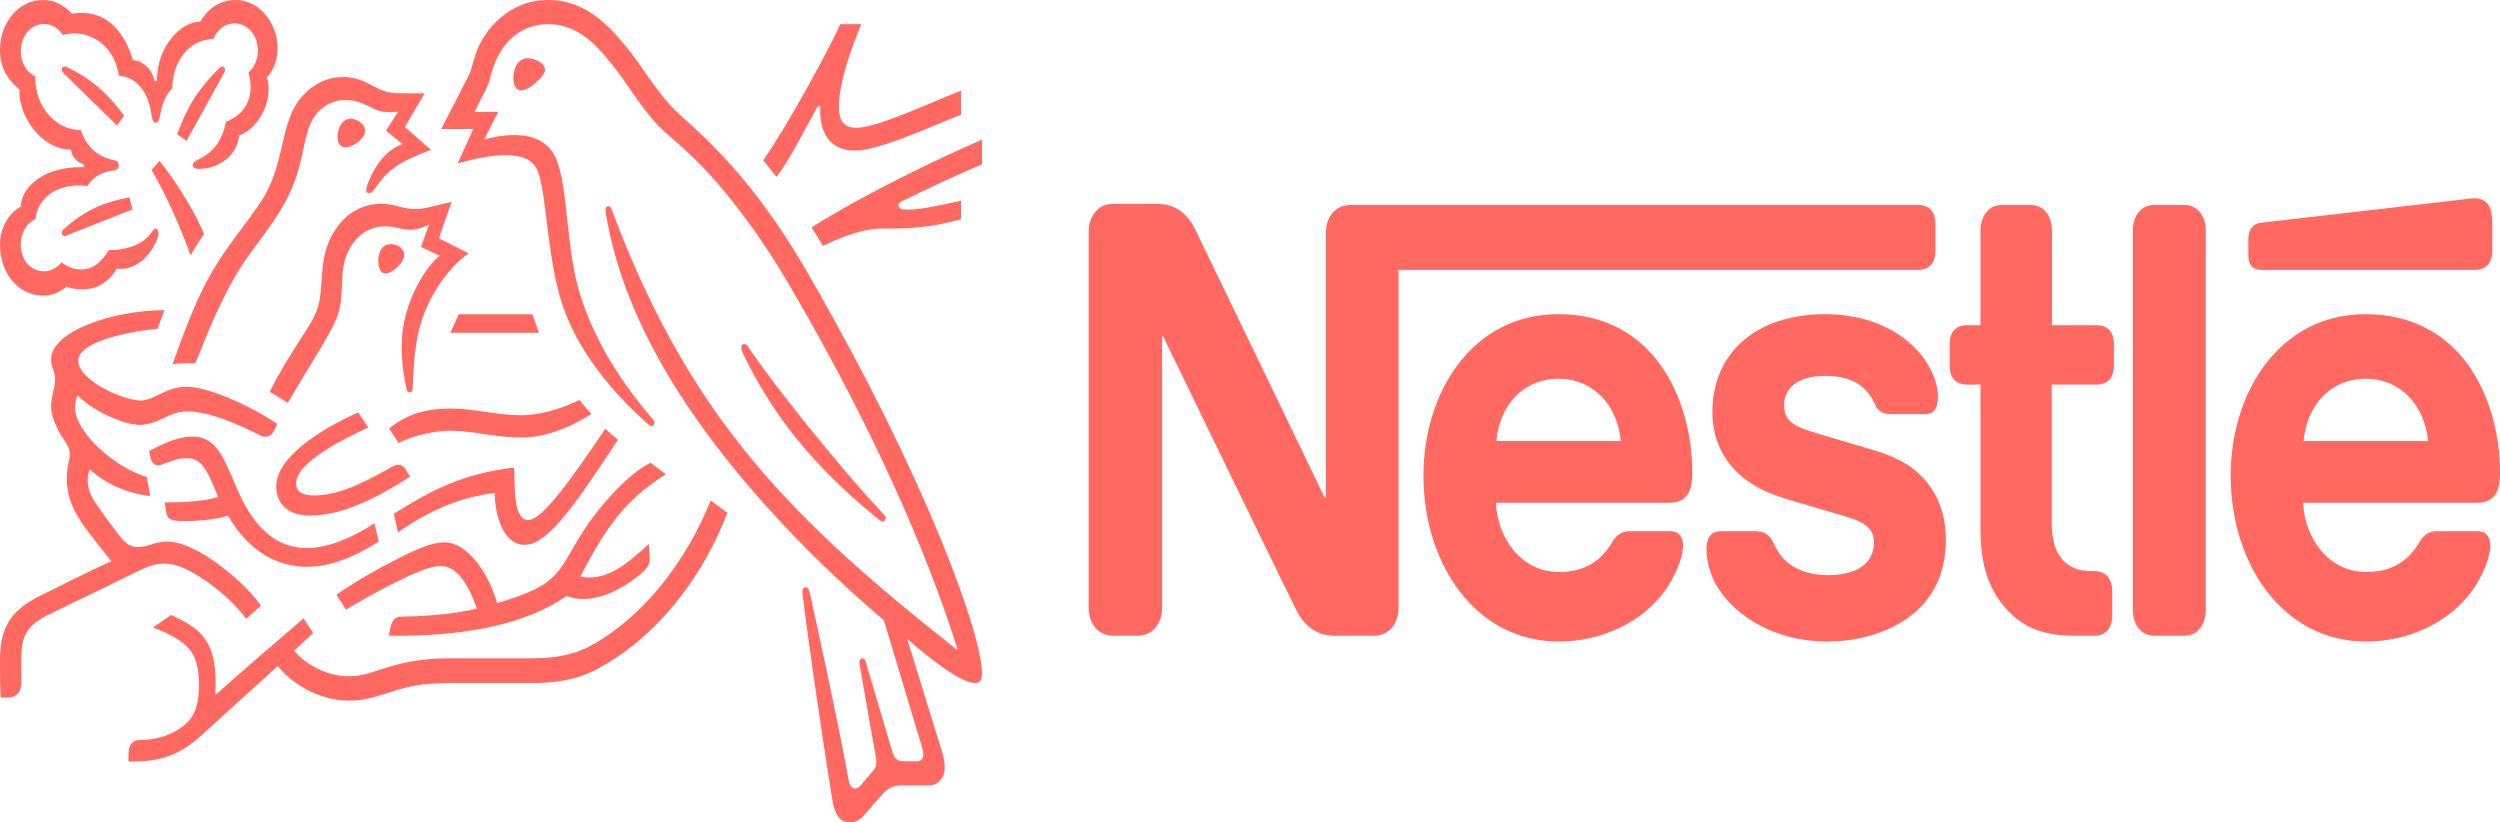 <svg width="152" height="50" viewBox="0 0 152 50" fill="none" xmlns="http://www.w3.org/2000/svg">
<path d="M80.946 13.043C80.734 13.343 80.614 13.677 80.614 14.259V30.252H80.538C80.538 30.252 73.017 14.646 72.653 13.924C72.396 13.413 72.108 13.061 71.73 12.796C71.351 12.55 70.958 12.392 70.201 12.392H67.72C67.144 12.392 66.781 12.62 66.524 12.973C66.312 13.272 66.191 13.607 66.191 14.188V36.857C66.191 37.438 66.312 37.773 66.524 38.072C66.781 38.424 67.144 38.653 67.72 38.653H69.127C69.702 38.653 70.065 38.424 70.323 38.072C70.534 37.773 70.655 37.438 70.655 36.857V20.476H70.731C70.731 20.476 78.54 36.575 78.858 37.174C79.297 38.019 80.038 38.653 81.097 38.653H83.504C84.079 38.653 84.442 38.424 84.7 38.072C84.911 37.773 85.032 37.438 85.032 36.857V16.407H116.647C116.965 16.407 117.207 16.302 117.389 16.126C117.585 15.914 117.676 15.632 117.676 15.21V13.66C117.676 13.237 117.585 12.955 117.389 12.744C117.207 12.568 116.965 12.462 116.647 12.462H82.142C81.567 12.462 81.204 12.691 80.946 13.043ZM94.749 19.102C89.497 19.102 86.546 23.876 86.546 28.913C86.546 34.285 89.709 39.006 94.779 39.006C97.306 39.006 99.788 37.896 101.21 35.941C101.831 35.096 102.331 33.915 102.331 33.193C102.331 32.946 102.285 32.735 102.165 32.577C102.043 32.401 101.861 32.295 101.544 32.295H99.107C98.622 32.295 98.29 32.506 98.047 32.929C97.337 34.144 96.307 34.779 94.794 34.779C92.523 34.779 91.056 32.77 90.95 30.569H101.484C101.952 30.569 102.285 30.445 102.512 30.182C102.769 29.899 102.891 29.494 102.891 28.736C102.891 26.43 102.27 24.034 100.969 22.202C99.637 20.352 97.609 19.102 94.749 19.102ZM110.987 19.102C106.84 19.102 104.116 21.392 104.116 25.055C104.116 26.358 104.525 27.416 105.191 28.243C105.963 29.213 107.068 29.882 108.672 30.358L112.137 31.378C113.091 31.661 113.938 31.995 113.938 32.964C113.938 34.462 112.576 34.972 111.124 34.972C110.412 34.972 109.671 34.813 109.065 34.462C108.641 34.214 108.279 33.862 108.021 33.387C107.794 32.981 107.719 32.682 107.37 32.453C107.158 32.312 106.901 32.295 106.553 32.295H104.676C104.268 32.295 104.071 32.436 103.935 32.629C103.799 32.823 103.753 33.105 103.753 33.387C103.753 34.091 103.965 34.972 104.465 35.764C105.615 37.561 108.021 39.006 111.093 39.006C114.12 39.006 118.312 37.543 118.312 32.823C118.312 31.608 118.009 30.569 117.449 29.724C116.738 28.649 115.725 27.909 113.999 27.398L110.564 26.376C109.141 25.954 108.475 25.654 108.475 24.632C108.475 23.646 109.232 22.854 110.987 22.854C112.016 22.854 112.954 23.118 113.56 23.858C114.059 24.475 113.969 24.792 114.363 25.038C114.604 25.179 114.876 25.179 115.301 25.179H117.01C117.283 25.179 117.48 25.127 117.63 24.932C117.753 24.773 117.828 24.527 117.828 24.122C117.828 23.206 117.313 22.026 116.406 21.128C115.195 19.912 113.288 19.102 110.987 19.102ZM120.415 19.772H119.568C119.251 19.772 119.008 19.877 118.827 20.053C118.63 20.265 118.539 20.547 118.539 20.969V22.185C118.539 22.608 118.63 22.889 118.827 23.101C119.008 23.277 119.251 23.383 119.568 23.383H120.415V32.171C120.415 34.425 120.945 35.834 121.929 36.963C122.837 38.001 124.018 38.653 126.076 38.653H127.362C127.68 38.653 127.921 38.548 128.104 38.372C128.3 38.16 128.421 37.878 128.421 37.456V35.923C128.421 35.5 128.3 35.219 128.104 35.007C127.921 34.831 127.68 34.725 127.362 34.725H127.18C126.363 34.725 125.803 34.479 125.425 34.056C124.971 33.563 124.744 32.805 124.744 31.819V23.383H127.499C127.816 23.383 128.059 23.277 128.24 23.101C128.436 22.889 128.527 22.608 128.527 22.185V20.969C128.527 20.547 128.436 20.265 128.24 20.053C128.059 19.877 127.816 19.772 127.499 19.772H124.759V14.029C124.759 13.571 124.638 13.237 124.456 12.973C124.229 12.656 123.912 12.462 123.443 12.462H121.732C121.263 12.462 120.945 12.656 120.718 12.973C120.537 13.237 120.415 13.571 120.415 14.029V19.772ZM129.678 37.085C129.678 37.543 129.798 37.878 129.981 38.142C130.207 38.459 130.525 38.653 130.994 38.653H132.795C133.264 38.653 133.582 38.459 133.809 38.142C133.99 37.878 134.112 37.543 134.112 37.085V14.03C134.112 13.572 133.99 13.238 133.809 12.973C133.582 12.656 133.264 12.462 132.795 12.462H130.994C130.525 12.462 130.207 12.656 129.981 12.973C129.798 13.238 129.678 13.572 129.678 14.03V37.085ZM90.98 26.817C91.176 24.65 92.6 23.03 94.764 23.03C96.883 23.03 98.35 24.65 98.547 26.817H90.98ZM150.502 16.407C150.819 16.407 151.062 16.302 151.243 16.126C151.44 15.914 151.531 15.632 151.531 15.21V13.571C151.531 12.937 151.425 12.62 151.243 12.392C151.077 12.18 150.804 12.057 150.502 12.057C150.259 12.057 150.018 12.092 149.61 12.145L137.532 13.536C137.184 13.571 137.018 13.695 136.897 13.853C136.761 14.029 136.699 14.259 136.699 14.576V15.491C136.699 15.844 136.761 16.003 136.867 16.144C137.002 16.32 137.199 16.407 137.472 16.407H150.502ZM143.828 19.102C138.576 19.102 135.625 23.876 135.625 28.913C135.625 34.285 138.789 39.006 143.858 39.006C146.386 39.006 148.867 37.896 150.289 35.941C150.91 35.096 151.41 33.915 151.41 33.193C151.41 32.946 151.364 32.735 151.243 32.577C151.123 32.401 150.94 32.295 150.623 32.295H148.186C147.702 32.295 147.369 32.506 147.127 32.929C146.416 34.144 145.386 34.779 143.873 34.779C141.603 34.779 140.134 32.77 140.029 30.569H150.593C151.062 30.569 151.395 30.445 151.621 30.182C151.879 29.899 152 29.494 152 28.736C152 26.43 151.379 24.034 150.078 22.202C148.746 20.352 146.688 19.102 143.828 19.102ZM140.059 26.817C140.257 24.65 141.679 23.03 143.843 23.03C145.962 23.03 147.429 24.65 147.627 26.817H140.059Z" fill="#FF6961"/>
<path d="M49.122 16.618C45.205 9.817 41.762 7.525 40.794 6.447C39.73 5.258 38.919 3.91 38.403 3.26C37.255 1.801 35.77 0 33.327 0C30.969 0 29.411 1.789 28.904 3.334C28.758 3.775 28.642 4.314 28.537 4.51C28.305 4.952 27.262 7.022 26.83 7.844H28.779L27.831 9.927C28.937 9.645 29.726 9.436 30.779 9.436C31.716 9.436 32.39 9.695 32.685 10.38C33.233 11.655 33.233 15.515 34.159 18.421C35.023 21.151 37.129 23.824 39.498 25.871C39.529 25.895 39.561 25.907 39.603 25.907C39.719 25.907 39.793 25.81 39.793 25.711C39.793 25.637 39.772 25.589 39.719 25.527C37.739 23.223 36.128 20.675 35.265 17.881C34.411 15.16 34.549 11.336 33.801 9.632C33.306 8.505 32.254 8.212 31.284 8.212C30.506 8.212 29.778 8.395 29.442 8.48L30.294 6.801H28.852C29.157 6.177 29.473 5.601 29.631 5.258C29.768 4.963 29.821 4.596 29.99 4.094C30.537 2.488 31.747 1.471 33.327 1.471C35.307 1.471 36.465 2.953 37.613 4.436C38.139 5.123 39.002 6.557 40.003 7.623C40.687 8.358 41.994 9.179 44.004 11.594C45.163 12.991 46.511 14.805 47.932 17.231C53.018 25.895 56.356 33.529 58.22 39.486L58.188 39.511C52.85 35.294 48.227 31.311 44.5 26.398C41.856 22.905 39.561 18.861 37.56 13.701C37.423 13.358 37.308 13.04 37.181 12.709C37.129 12.574 37.076 12.537 36.992 12.537C36.887 12.537 36.813 12.623 36.813 12.745C36.813 12.88 36.865 13.175 36.981 13.762C38.045 19.106 40.993 23.897 44.142 27.88C47.28 31.839 50.827 35.246 53.744 37.722L56.019 45.294C56.072 45.479 56.135 45.675 56.135 45.859C56.135 45.993 56.103 46.103 56.03 46.177C55.966 46.251 55.883 46.288 55.693 46.288H55.009C54.714 46.288 54.597 46.238 54.492 46.141C54.387 46.042 54.314 45.895 54.26 45.724C54.061 45.012 52.86 41.029 52.629 40.221C52.586 40.075 52.512 40.025 52.428 40.025C52.323 40.025 52.249 40.123 52.249 40.233C52.249 40.332 52.281 40.442 52.334 40.785C52.639 42.599 52.997 44.633 53.144 45.406C53.208 45.76 53.281 46.092 53.281 46.337C53.281 46.556 53.239 46.68 53.082 46.863L52.376 47.697C52.208 47.893 52.112 47.942 51.976 47.942C51.807 47.942 51.67 47.807 51.607 47.464C50.807 43.113 49.596 37.722 49.28 36.225C49.206 35.896 49.153 35.711 48.985 35.711C48.838 35.711 48.785 35.834 48.785 35.981C48.785 36.091 48.806 36.225 48.816 36.324C49.006 37.868 49.775 43.493 50.606 48.628C50.754 49.511 51.039 50 51.692 50C51.987 50 52.27 49.865 52.534 49.572C52.966 49.069 53.091 48.934 53.608 48.346C53.976 47.929 54.229 47.758 54.861 47.758H56.419C56.788 47.758 56.987 47.648 57.166 47.451C57.335 47.268 57.44 47.011 57.44 46.642C57.44 46.263 57.356 45.957 57.24 45.577C56.84 44.327 55.556 40.098 55.176 38.91L55.208 38.885C56.524 40.05 58.441 41.532 59.283 41.532C59.546 41.532 59.705 41.398 59.705 40.92C59.705 38.666 56.482 29.388 49.122 16.618Z" fill="#FF6961"/>
<path d="M12.973 2.378C13.194 1.814 13.679 1.422 14.258 1.422C15.047 1.422 15.679 2.133 15.679 3.077C15.679 3.627 15.458 4.106 15.111 4.4C15.185 4.719 15.237 5 15.237 5.27C15.237 6.299 14.711 7.022 13.742 7.403C13.616 8.027 13.384 8.591 13.004 9.008C12.373 9.718 11.73 9.718 11.73 10.013C11.73 10.172 11.826 10.27 12.089 10.27C13.258 10.27 14.405 9.511 14.542 8.248C15.659 7.807 16.332 6.495 16.332 5.454C16.332 5.184 16.311 4.951 16.216 4.732C16.522 4.387 16.88 3.799 16.88 2.929C16.88 2.169 16.595 1.398 16.09 0.834C15.648 0.331 15.026 0 14.3 0C13.247 0 12.563 0.663 12.173 1.312C11.025 1.312 9.54 2.795 9.54 4.915H9.383C9.277 4.18 8.625 3.688 8.077 3.652C7.635 2.108 6.634 0.785 4.991 0.785C4.802 0.785 4.571 0.798 4.37 0.834C3.887 0.318 3.349 0 2.602 0C1.169 0 0 1.337 0 3.027C0 4.081 0.411 4.804 1.19 5.442C1.19 5.442 1.18 5.577 1.18 5.638C1.18 6.986 2.443 9.094 4.318 9.094C4.318 9.436 4.687 9.903 5.097 9.988V10.16H4.939C2.359 10.16 1.264 11.607 1.264 12.574C0.495 12.942 0 13.934 0 14.853C0 16.679 1.149 17.979 2.665 17.979C3.17 17.979 3.686 17.746 4.044 17.427C4.307 17.537 4.644 17.598 4.991 17.598C5.718 17.598 6.529 17.305 7.097 16.336C7.182 16.348 7.255 16.348 7.34 16.348C8.266 16.348 9.066 15.637 9.488 14.706C9.593 14.474 9.635 14.29 9.635 14.154C9.635 14.021 9.582 13.909 9.466 13.909C9.32 13.909 9.298 14.069 9.035 14.351C8.445 14.977 7.539 15.209 6.613 15.209C6.16 15.981 5.602 16.386 4.96 16.386C4.486 16.386 4.118 16.238 3.739 15.944C3.433 16.336 3.054 16.496 2.685 16.496C1.854 16.496 1.264 15.822 1.264 14.841C1.264 14.154 1.643 13.543 2.17 13.309C2.264 12.096 3.38 11.275 4.77 11.275C4.949 11.275 5.128 11.287 5.318 11.312C5.528 10.92 6.034 10.503 6.75 10.392C6.898 10.368 7.013 10.356 7.097 10.307C7.182 10.257 7.224 10.16 7.224 10.049C7.224 9.952 7.192 9.865 7.108 9.804C7.034 9.756 6.908 9.732 6.761 9.694C6.097 9.547 5.308 9.069 4.907 7.905C3.317 7.905 2.148 6.422 2.148 4.755V4.646C1.622 4.4 1.264 3.812 1.264 3.113C1.264 2.194 1.885 1.459 2.675 1.459C3.149 1.459 3.559 1.729 3.823 2.133C4.044 2.059 4.296 2.034 4.539 2.034C5.718 2.034 6.982 2.904 7.224 4.596C8.74 4.755 9.099 6.251 9.193 6.876C9.246 7.194 9.287 7.464 9.466 7.464C9.656 7.464 9.698 7.218 9.761 6.887C9.877 6.263 10.078 5.76 10.478 5.368C10.478 3.762 11.509 2.378 12.973 2.378Z" fill="#FF6961"/>
<path d="M16.037 11.986C15.542 12.807 15.185 13.211 14.058 14.755C12.573 16.802 11.794 18.457 10.498 22.133C10.71 22.108 11.015 22.084 11.352 22.084C11.52 22.084 11.656 22.084 11.878 22.095L12.036 21.703C12.763 19.89 13.741 17.439 15.111 15.551L15.585 14.902C16.995 12.979 17.869 11.838 18.417 9.216C18.607 8.285 18.765 7.452 19.302 6.851C19.785 6.311 20.397 6.079 21.018 6.079C21.544 6.079 21.935 6.227 22.503 6.507C23.019 6.764 23.208 6.814 23.756 6.814C23.946 6.814 24.082 6.802 24.208 6.789L23.471 7.941L24.472 8.763C23.218 9.191 22.556 10.601 22.334 11.25C22.292 11.385 22.271 11.471 22.271 11.557C22.271 11.656 22.313 11.753 22.44 11.753C22.576 11.753 22.681 11.631 22.86 11.385C23.471 10.528 23.956 9.938 26.208 9.118L24.619 7.721L25.819 5.675H24.693C23.977 5.675 23.503 5.662 22.882 5.332C22.039 4.879 21.608 4.683 20.86 4.683C19.944 4.683 19.112 5.062 18.428 5.797C17.637 6.642 17.395 7.77 17.112 9.009C16.89 9.963 16.627 11.018 16.037 11.986Z" fill="#FF6961"/>
<path d="M18.459 20.331C17.859 21.275 17.037 22.512 16.405 23.823C16.606 23.934 17.27 24.351 17.501 24.497C18.227 23.223 19.239 21.655 19.902 20.466C20.502 19.387 20.744 18.922 20.786 17.475C20.797 17.231 20.797 16.997 20.817 16.765C20.87 16.017 21.039 15.257 21.65 14.56C22.102 14.032 22.755 13.763 23.408 13.763C24.04 13.763 24.408 13.97 24.956 13.97C25.345 13.97 25.63 13.861 25.883 13.751L26.083 13.665L25.598 15.014L26.735 15.552C26.009 16.079 24.419 18.347 24.419 21.03C24.419 21.999 24.545 22.892 24.724 23.689C24.746 23.775 24.788 23.861 24.903 23.861C25.009 23.861 25.082 23.787 25.093 23.652L25.104 23.37C25.135 22.549 25.188 21.251 25.472 20.087C25.946 18.126 27.22 16.287 28.494 15.405L26.683 14.486L27.462 12.268L26.61 12.476C26.094 12.599 25.714 12.709 25.262 12.709C24.967 12.709 24.63 12.66 24.23 12.549C23.924 12.464 23.597 12.39 23.135 12.39C22.303 12.39 21.407 12.757 20.797 13.444C19.681 14.682 19.617 16.017 19.543 17.207C19.449 18.787 19.196 19.179 18.459 20.331Z" fill="#FF6961"/>
<path d="M45.479 21.078C45.405 20.969 45.341 20.919 45.258 20.919C45.131 20.919 45.068 21.017 45.068 21.127C45.068 21.299 45.173 21.508 45.437 22.023C46.237 23.604 47.227 25.196 48.448 26.693C49.764 28.322 51.312 29.84 52.965 31.201L53.481 31.618C53.555 31.68 53.608 31.716 53.671 31.716C53.776 31.716 53.85 31.594 53.85 31.496C53.85 31.434 53.829 31.372 53.765 31.311C52.229 29.682 50.575 27.696 49.027 25.785C47.816 24.277 46.574 22.685 45.479 21.078Z" fill="#FF6961"/>
<path d="M11.594 15.527C11.752 15.222 12.226 14.474 12.415 14.24C11.604 12.329 10.278 10.504 9.699 9.78L9.214 10.331C9.773 11.275 10.709 13.101 11.594 15.527Z" fill="#FF6961"/>
<path d="M3.876 4.461C3.78 4.363 3.76 4.301 3.76 4.228C3.76 4.143 3.812 4.044 3.928 4.044C3.97 4.044 4.012 4.057 4.065 4.082C4.844 4.449 5.508 4.878 6.098 5.405C6.592 5.846 7.077 6.386 7.55 7.035L7.108 7.623C6.561 7.095 4.791 5.369 3.876 4.461Z" fill="#FF6961"/>
<path d="M11.341 8.567L10.773 8.162C11.141 7.145 11.594 6.214 12.13 5.515C12.51 5.013 12.868 4.608 13.268 4.204C13.363 4.118 13.415 4.045 13.51 4.045C13.616 4.045 13.69 4.143 13.69 4.241C13.69 4.289 13.668 4.35 13.627 4.424C12.984 5.589 11.73 7.893 11.341 8.567Z" fill="#FF6961"/>
<path d="M4.202 14.253C4.065 14.314 4.002 14.351 3.929 14.351C3.813 14.351 3.759 14.24 3.759 14.154C3.759 14.069 3.791 14.02 3.865 13.945C5.16 12.77 6.298 12.304 7.867 11.997L8.055 12.734L4.202 14.253Z" fill="#FF6961"/>
<path d="M31.211 4.743C31.211 4.314 31.401 3.542 32.085 3.542C32.316 3.542 32.537 3.603 32.716 3.701C32.969 3.836 33.138 4.032 33.138 4.24C33.138 4.461 32.948 4.682 32.664 4.952C32.369 5.233 31.99 5.491 31.685 5.491C31.317 5.491 31.211 5.085 31.211 4.743Z" fill="#FF6961"/>
<path d="M20.523 8.321C20.523 7.795 20.797 7.218 21.323 7.218C21.555 7.218 21.828 7.328 22.029 7.55C22.145 7.672 22.197 7.806 22.197 7.942C22.197 8.237 21.955 8.517 21.671 8.713C21.45 8.861 21.218 8.959 21.018 8.959C20.691 8.959 20.523 8.725 20.523 8.321Z" fill="#FF6961"/>
<path d="M22.998 15.883C22.998 15.761 23.008 15.613 23.05 15.466C23.135 15.148 23.313 14.841 23.756 14.841C23.956 14.841 24.176 14.902 24.355 15.05C24.514 15.173 24.577 15.331 24.577 15.491C24.577 16.018 23.819 16.631 23.439 16.631C23.166 16.631 22.998 16.323 22.998 15.883Z" fill="#FF6961"/>
<path d="M18.849 31.348C17.428 31.348 16.795 30.564 16.795 29.572C16.795 27.831 19.417 26.128 21.776 25.074L22.387 25.994C20.934 26.666 18.007 28.114 18.007 29.364C18.007 29.804 18.228 30.124 19.112 30.124C20.649 30.124 22.303 29.253 23.829 28.383C23.945 28.321 24.082 28.26 24.209 28.26C24.408 28.26 24.535 28.334 24.682 28.578L24.935 28.983C23.156 30.124 20.934 31.348 18.849 31.348Z" fill="#FF6961"/>
<path d="M22.766 31.814C21.376 32.721 19.934 33.322 18.66 33.322C17.238 33.322 15.974 32.611 14.921 30.76C14.479 29.976 14.132 28.996 13.71 28.126C13.205 27.096 12.657 26.545 11.7 26.545C10.825 26.545 9.972 26.962 9.067 27.415L9.109 27.648C9.183 28.027 9.309 28.297 9.614 28.297C9.751 28.297 9.888 28.225 9.962 28.2C10.467 28.015 10.835 27.855 11.352 27.855C12.141 27.855 12.52 28.396 13.057 29.719L13.258 30.209C12.71 30.43 11.425 30.54 10.467 30.54H10.015L10.089 31.067C10.12 31.288 10.194 31.471 10.351 31.557C10.54 31.667 10.815 31.68 11.289 31.68C12.489 31.68 13.363 31.509 13.868 31.36C15.164 33.604 16.943 34.462 18.66 34.462C20.122 34.462 21.608 33.836 23.03 32.93L22.766 31.814Z" fill="#FF6961"/>
<path d="M24.198 32.366L23.946 31.238C26.114 29.878 28.094 28.787 31.253 28.432C31.317 29.841 31.232 31.618 32.127 31.618C32.948 31.618 34.738 29.154 36.802 26.067C36.992 26.275 37.297 26.496 37.571 26.741L37.045 27.537C35.033 30.552 33.317 33.126 31.905 33.126C30.59 33.126 30.094 31.324 30.074 29.976C28.063 30.209 26.167 30.993 24.198 32.366Z" fill="#FF6961"/>
<path d="M52.06 7.77C51.239 7.77 51.007 7.242 51.007 6.496C51.007 4.952 51.839 2.734 52.366 1.471H51.09C50.428 2.966 47.816 7.757 46.405 9.743L47.216 10.759C47.974 9.779 48.806 8.113 49.711 6.471H49.88C49.88 6.557 49.87 6.654 49.87 6.74C49.87 8.126 50.48 9.154 51.986 9.154C52.913 9.154 54.366 8.615 55.735 8.076C56.872 7.623 57.914 7.157 58.43 6.986V5.516C57.84 5.723 56.64 6.262 55.397 6.765C54.092 7.292 52.807 7.77 52.06 7.77Z" fill="#FF6961"/>
<path d="M54.871 12.218C56.135 11.594 58.398 10.54 59.705 9.988V8.493C57.083 9.621 52.481 11.839 49.343 13.825C49.428 13.946 49.975 14.841 50.038 14.952C51.364 14.314 52.555 13.897 53.628 13.897C55.135 13.897 56.366 13.897 58.431 13.333V12.206C57.272 12.452 56.04 12.745 55.24 12.745C54.766 12.745 54.629 12.671 54.629 12.488C54.629 12.378 54.692 12.305 54.871 12.218Z" fill="#FF6961"/>
<path d="M27.894 19.107L27.388 20.234H32.769L32.369 19.107H27.894Z" fill="#FF6961"/>
<path d="M8.508 25.834C9.077 25.834 9.54 25.613 9.983 25.405C10.403 25.208 10.825 25.012 11.393 25.012C12.741 25.012 14.405 25.772 15.869 26.495C15.953 26.533 16.048 26.556 16.142 26.556C16.375 26.556 16.554 26.434 16.669 26.177L16.858 25.772C15.248 24.682 12.678 23.517 11.341 23.517C10.731 23.517 10.288 23.702 9.867 23.896C9.393 24.119 8.983 24.351 8.55 24.351C7.488 24.351 4.76 23.125 4.76 21.937C4.76 20.54 9.098 20.001 9.572 20.001L10.004 18.86C6.856 18.86 3.107 20.147 3.107 21.851C3.107 22.341 3.349 22.586 3.349 23.039C3.349 23.652 3.107 24.069 3.107 24.755C3.107 25.208 3.338 25.785 3.612 26.288C3.907 26.815 4.254 27.157 4.254 27.599C4.254 27.929 4.065 28.321 4.065 29.094C4.065 30.748 4.876 31.754 6.455 33.726L6.771 34.118C5.466 34.707 3.033 35.932 2.464 36.213C0.495 37.169 0.001 38.334 0.001 40.172C0.001 40.883 0.001 41.691 0.043 42.414H0.421C1.212 42.414 1.306 41.864 1.306 41.337C1.306 40.981 1.295 40.577 1.295 40.135C1.306 39.119 1.338 38.212 2.748 37.476C3.318 37.182 6.107 35.859 8.182 34.829C8.793 34.522 9.361 34.265 9.993 34.265C10.698 34.265 11.509 34.621 12.521 35.32C13.373 35.907 14.269 36.704 14.974 37.622L15.869 36.826C15.1 35.773 14.037 34.829 12.973 34.094C11.909 33.359 10.962 32.929 10.162 32.929C9.815 32.929 9.531 33.003 9.288 33.077C9.004 33.163 8.74 33.26 8.403 33.26C8.014 33.26 7.687 33.15 7.213 32.513C7.034 32.28 5.897 30.773 5.655 30.332C5.539 30.123 5.329 29.707 5.329 29.216C5.329 29.008 5.36 28.763 5.466 28.542C6.444 29.424 7.656 29.964 9.129 30.172L8.93 29.008C6.813 28.359 4.56 26.189 4.56 24.793C4.56 24.498 4.623 24.29 4.718 24.032C5.539 24.915 7.466 25.834 8.508 25.834Z" fill="#FF6961"/>
<path d="M23.661 26.055C24.988 24.964 26.356 24.841 27.462 24.841C28.126 24.841 28.904 24.951 29.726 25.074C30.39 25.172 30.989 25.246 31.706 25.246C33.148 25.246 34.601 24.633 35.233 24.314C35.412 24.572 35.718 24.915 35.96 25.16C35.654 25.381 33.717 26.605 31.738 26.605C30.864 26.605 30.031 26.484 29.315 26.373C28.683 26.276 27.999 26.189 27.335 26.189C26.609 26.189 25.145 26.434 24.24 26.937L23.661 26.055Z" fill="#FF6961"/>
<path d="M43.215 30.43C41.635 34.303 39.234 37.121 36.77 38.751C35.602 39.522 34.548 40.025 32.275 40.025H27.357C25.599 40.025 24.493 40.295 23.63 40.552C22.702 40.834 22.113 41.115 21.176 41.115C19.786 41.115 18.501 40.319 17.88 39.56L19.039 38.494L18.459 37.598C18.123 37.881 14.006 41.422 13.141 42.218L13.089 42.182C13.11 41.938 13.11 41.717 13.11 41.496C13.11 38.8 12.036 38.149 10.404 37.391L9.299 38.149C11.541 39.021 12.099 39.718 12.099 41.667C12.099 43.212 11.625 43.824 10.941 44.29C10.235 44.768 9.361 44.988 8.593 44.988C8.266 44.988 8.119 45.062 8.003 45.197C7.877 45.344 7.813 45.565 7.813 45.87V46.3H8.077C9.487 46.3 10.794 46.043 12.225 44.731L16.89 40.491C17.553 41.373 19.229 42.599 21.207 42.599C22.323 42.599 23.04 42.28 24.072 41.974C24.872 41.74 25.651 41.532 27.357 41.532H32.295C34.823 41.532 36.044 40.919 37.391 40.038C40.319 38.126 42.815 34.891 44.226 31.176C43.857 30.908 43.51 30.662 43.215 30.43Z" fill="#FF6961"/>
<path d="M35.286 35.038C36.56 32.66 37.697 30.552 40.487 28.837C40.192 28.628 39.772 28.31 39.55 28.138C38.466 28.689 37.392 29.792 36.476 30.907C34.37 33.456 34.559 34.926 32.338 35.92C31.779 36.165 31.095 36.434 30.221 36.668C29.705 34.817 28.41 32.978 27.041 32.978C26.093 32.978 24.998 33.553 23.735 34.204C22.25 34.964 20.892 35.834 20.46 36.165L21.04 37.072C21.481 36.789 22.755 36.054 24.029 35.417C25.135 34.865 26.136 34.412 26.809 34.412C27.893 34.412 28.599 35.846 28.989 36.997C27.567 37.39 25.23 37.488 24.525 37.488C24.198 37.488 24.082 37.549 23.966 37.66C23.861 37.77 23.776 37.966 23.724 38.235L23.64 38.652H24.397C28.336 38.652 32.053 37.929 34.443 36.238C34.781 36.349 35.076 36.422 35.454 36.422C36.823 36.422 38.234 35.552 39.119 34.755C39.434 34.473 39.508 34.215 39.508 33.934C39.508 33.799 39.497 33.677 39.487 33.553L39.445 33.077C38.181 34.24 37.128 35.111 35.823 35.111C35.592 35.111 35.423 35.086 35.286 35.038Z" fill="#FF6961"/>
</svg>
